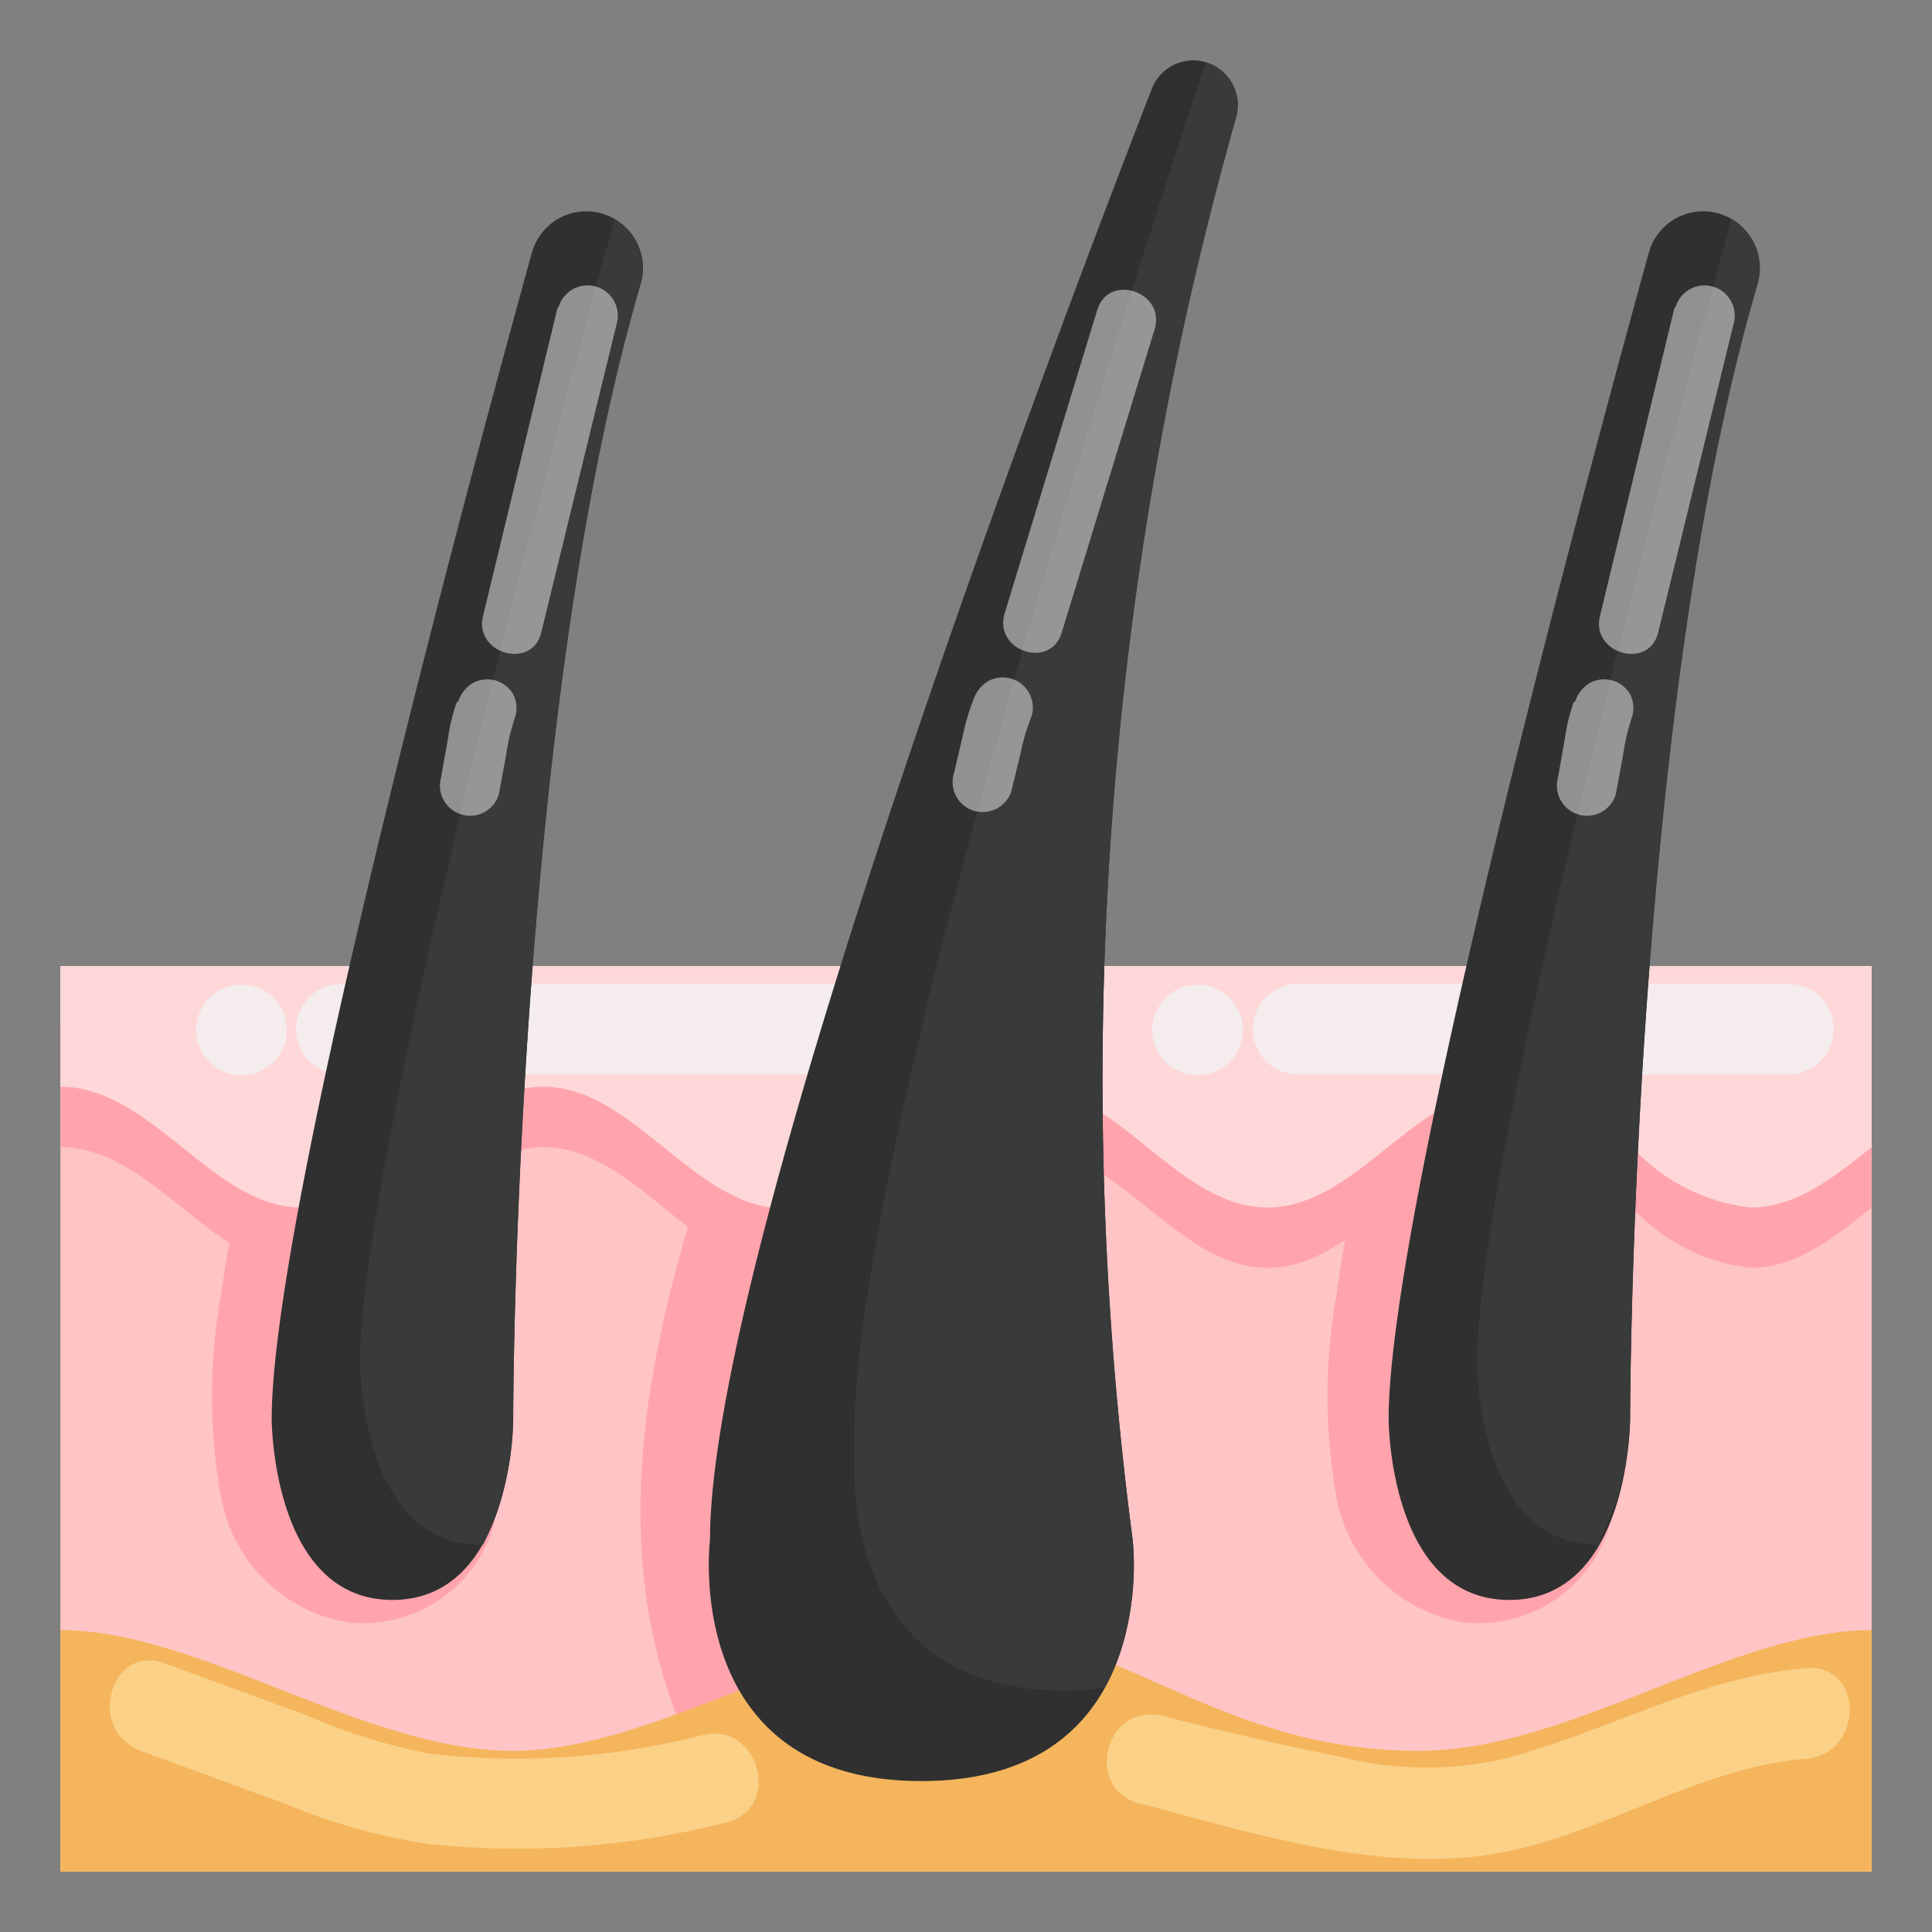 <svg height="512" viewBox="0 0 64 64" width="512" xmlns="http://www.w3.org/2000/svg"><rect x="0" y="0" width="64" height="64" fill="#808080" stroke="none"/><g id="Artboard_03" data-name="Artboard 03"><path d="m27.85 32h-10.21-6.06-9.58v30h60v-30h-7.36-6.06-11.99z" fill="#ffc4c5"/><g fill="#ffa4ad"><path d="m45.81 36.27a34.46 34.46 0 0 0 -1.53 6.59 19 19 0 0 0 0 6.77 5.14 5.14 0 0 0 4.17 4.11 4.53 4.53 0 0 0 4.84-3.12 1.5 1.5 0 1 0 -2.89-.79 1.51 1.51 0 0 1 -2.25.7c-1.15-.81-1.15-2.53-1.15-3.78a31.38 31.38 0 0 1 1.73-9.69c.62-1.83-2.28-2.61-2.9-.79z"/><path d="m8.87 36.27a34.49 34.49 0 0 0 -1.54 6.59 18.79 18.79 0 0 0 0 6.77 5.13 5.13 0 0 0 4.17 4.11 4.52 4.52 0 0 0 4.83-3.12 1.5 1.5 0 0 0 -1.05-1.84 1.52 1.52 0 0 0 -1.84 1 1.51 1.51 0 0 1 -2.25.7c-1.19-.76-1.19-2.48-1.19-3.73a31.36 31.36 0 0 1 1.72-9.69c.62-1.83-2.27-2.61-2.89-.79z"/><path d="m24.27 36.18c-2.57 7.17-4.81 15.18-1.07 22.39 1.19 2.28 4.69.34 3.5-2-3.19-6.14-.77-13.25 1.41-19.3.87-2.42-3-3.56-3.84-1.14z"/></g><path d="m62 54c-4.63 0-10 4-15 4-4.28 0-7.19-1.65-10-2.83l-12.52.83c-2.58 1-5.13 2-7.48 2-4.95 0-10.37-4-15-4v8h60z" fill="#f4b55d"/><path d="m62 40c-1.25 1-2.5 2-4 2a6.27 6.27 0 0 1 -3.74-1.8l-6.75-1.33c-1.8 1.13-3.41 3.13-5.51 3.13s-3.68-1.93-5.47-3.11l-11 3.11c-2.75-.39-4.69-4-7.53-4a3.36 3.36 0 0 0 -.63.06l-7.48 3.94c-2.89-.09-4.89-4-7.89-4v-4h60z" fill="#ffa4ad"/><path d="m62 38c-1.25 1-2.5 2-4 2a6.27 6.27 0 0 1 -3.74-1.8l-6.75-1.33c-1.8 1.13-3.41 3.13-5.51 3.13s-3.68-1.93-5.47-3.11l-11 3.11c-2.75-.39-4.69-4-7.53-4a3.36 3.36 0 0 0 -.63.06l-7.48 3.94c-2.89-.09-4.89-4-7.89-4v-4h60z" fill="#fed8d9"/><g opacity=".6"><path d="m4.66 58 4.81 1.76a20.13 20.13 0 0 0 4.68 1.32 28 28 0 0 0 9.91-.71c1.87-.47 1.08-3.36-.8-2.89a24.75 24.75 0 0 1 -9.11.6 20 20 0 0 1 -4.05-1.28l-4.64-1.7c-1.82-.66-2.6 2.24-.8 2.89z" fill="#ffe4a5"/></g><g opacity=".6"><path d="m37.8 59.75c3.77 1 8 2.34 11.87 1.63 3.5-.64 6.59-2.83 10.16-3.12 1.91-.15 1.93-3.16 0-3-3.56.29-6.57 2.11-10 3a11.51 11.51 0 0 1 -5.41-.06c-2-.4-3.92-.85-5.87-1.35s-2.67 2.42-.79 2.9z" fill="#ffe4a5"/></g><g opacity=".8"><path d="m39.67 35.62a1.5 1.5 0 0 0 0-3 1.5 1.5 0 0 0 0 3z" fill="#f1f1f3"/></g><g opacity=".8"><path d="m43 35.59h16.24a1.5 1.5 0 0 0 0-3h-16.24a1.5 1.5 0 0 0 0 3z" fill="#f1f1f3"/></g><g opacity=".8"><path d="m8 35.62a1.5 1.5 0 0 0 0-3 1.5 1.5 0 0 0 0 3z" fill="#f1f1f3"/></g><g opacity=".8"><path d="m11.31 35.59h16.24a1.5 1.5 0 0 0 0-3h-16.24a1.5 1.5 0 0 0 0 3z" fill="#f1f1f3"/></g><path d="m56.43 7a1.87 1.87 0 0 0 -1.81 1.37c-1.72 6.21-8.62 31.63-8.62 38.63 0 0 0 6 4 6s4-6 4-6 0-23.22 4.22-37.59a1.88 1.88 0 0 0 -1.79-2.41z" fill="#303030"/><path d="m57.36 7.26c-2 7.22-8.43 31.15-8.43 37.91 0 0 0 6 4 6a9.64 9.64 0 0 0 1.07-4.17s0-23.22 4.22-37.59a1.87 1.87 0 0 0 -.86-2.15z" fill="#393a3a"/><g opacity=".5"><path d="m55.47 10.19-2.47 10.22c-.3 1.25 1.63 1.79 1.93.54l2.5-10.23a1 1 0 0 0 -1.93-.53z" fill="#f1f1f3"/></g><g opacity=".5"><path d="m52.13 23.26a6.18 6.18 0 0 0 -.29 1.2l-.23 1.3a1 1 0 0 0 .1.77 1 1 0 0 0 1.36.36 1 1 0 0 0 .46-.6l.24-1.3a7 7 0 0 1 .28-1.2 1 1 0 0 0 -.05-.79 1 1 0 0 0 -.59-.46 1 1 0 0 0 -.77.1 1.1 1.1 0 0 0 -.46.6z" fill="#f1f1f3"/></g><path d="m39.53 2a1.47 1.47 0 0 0 -1.37.93c-2.3 5.91-14.64 38.07-14.64 48.07 0 0-1 8 7 8s7-8 7-8a117 117 0 0 1 3.42-47.09 1.48 1.48 0 0 0 -1.41-1.91z" fill="#303030"/><path d="m19.43 7a1.87 1.87 0 0 0 -1.81 1.37c-1.72 6.21-8.62 31.63-8.62 38.63 0 0 0 6 4 6s4-6 4-6 0-23.22 4.22-37.59a1.88 1.88 0 0 0 -1.79-2.41z" fill="#303030"/><path d="m20.36 7.26c-2 7.22-8.43 31.15-8.43 37.91 0 0 0 6 4 6h.07a9.64 9.64 0 0 0 1-4.17s0-23.22 4.22-37.59a1.87 1.87 0 0 0 -.86-2.15z" fill="#393a3a"/><g opacity=".5"><path d="m18.47 10.19-2.47 10.22c-.3 1.25 1.63 1.79 1.93.54l2.5-10.23a1 1 0 0 0 -1.93-.53z" fill="#f1f1f3"/></g><g opacity=".5"><path d="m15.13 23.26a6.18 6.18 0 0 0 -.29 1.2l-.23 1.3a1 1 0 0 0 .1.77 1 1 0 0 0 1.36.36 1 1 0 0 0 .46-.6l.24-1.3a7 7 0 0 1 .28-1.2 1 1 0 0 0 -.05-.79 1 1 0 0 0 -.59-.46 1 1 0 0 0 -.77.1 1.1 1.1 0 0 0 -.46.6z" fill="#f1f1f3"/></g><path d="m36.61 55.89a9 9 0 0 0 .91-4.89 117 117 0 0 1 3.42-47.09 1.47 1.47 0 0 0 -1-1.84c-3.19 9.65-12.04 37.23-11.63 46.24 0 0-.64 8 7.35 7.68.34.01.64-.06.95-.1z" fill="#393a3a"/><g opacity=".5"><path d="m36.35 10.26-3.07 10.06c-.38 1.23 1.51 1.88 1.89.64l3.08-10.06c.37-1.23-1.52-1.87-1.9-.64z" fill="#f1f1f3"/></g><g opacity=".5"><path d="m32.27 23.12a6.72 6.72 0 0 0 -.36 1.18l-.3 1.28a1 1 0 0 0 .62 1.27 1.05 1.05 0 0 0 .78-.06 1 1 0 0 0 .49-.57l.31-1.28a7 7 0 0 1 .35-1.18 1 1 0 0 0 -.63-1.27 1 1 0 0 0 -.77.06 1.1 1.1 0 0 0 -.49.57z" fill="#f1f1f3"/></g></g></svg>
